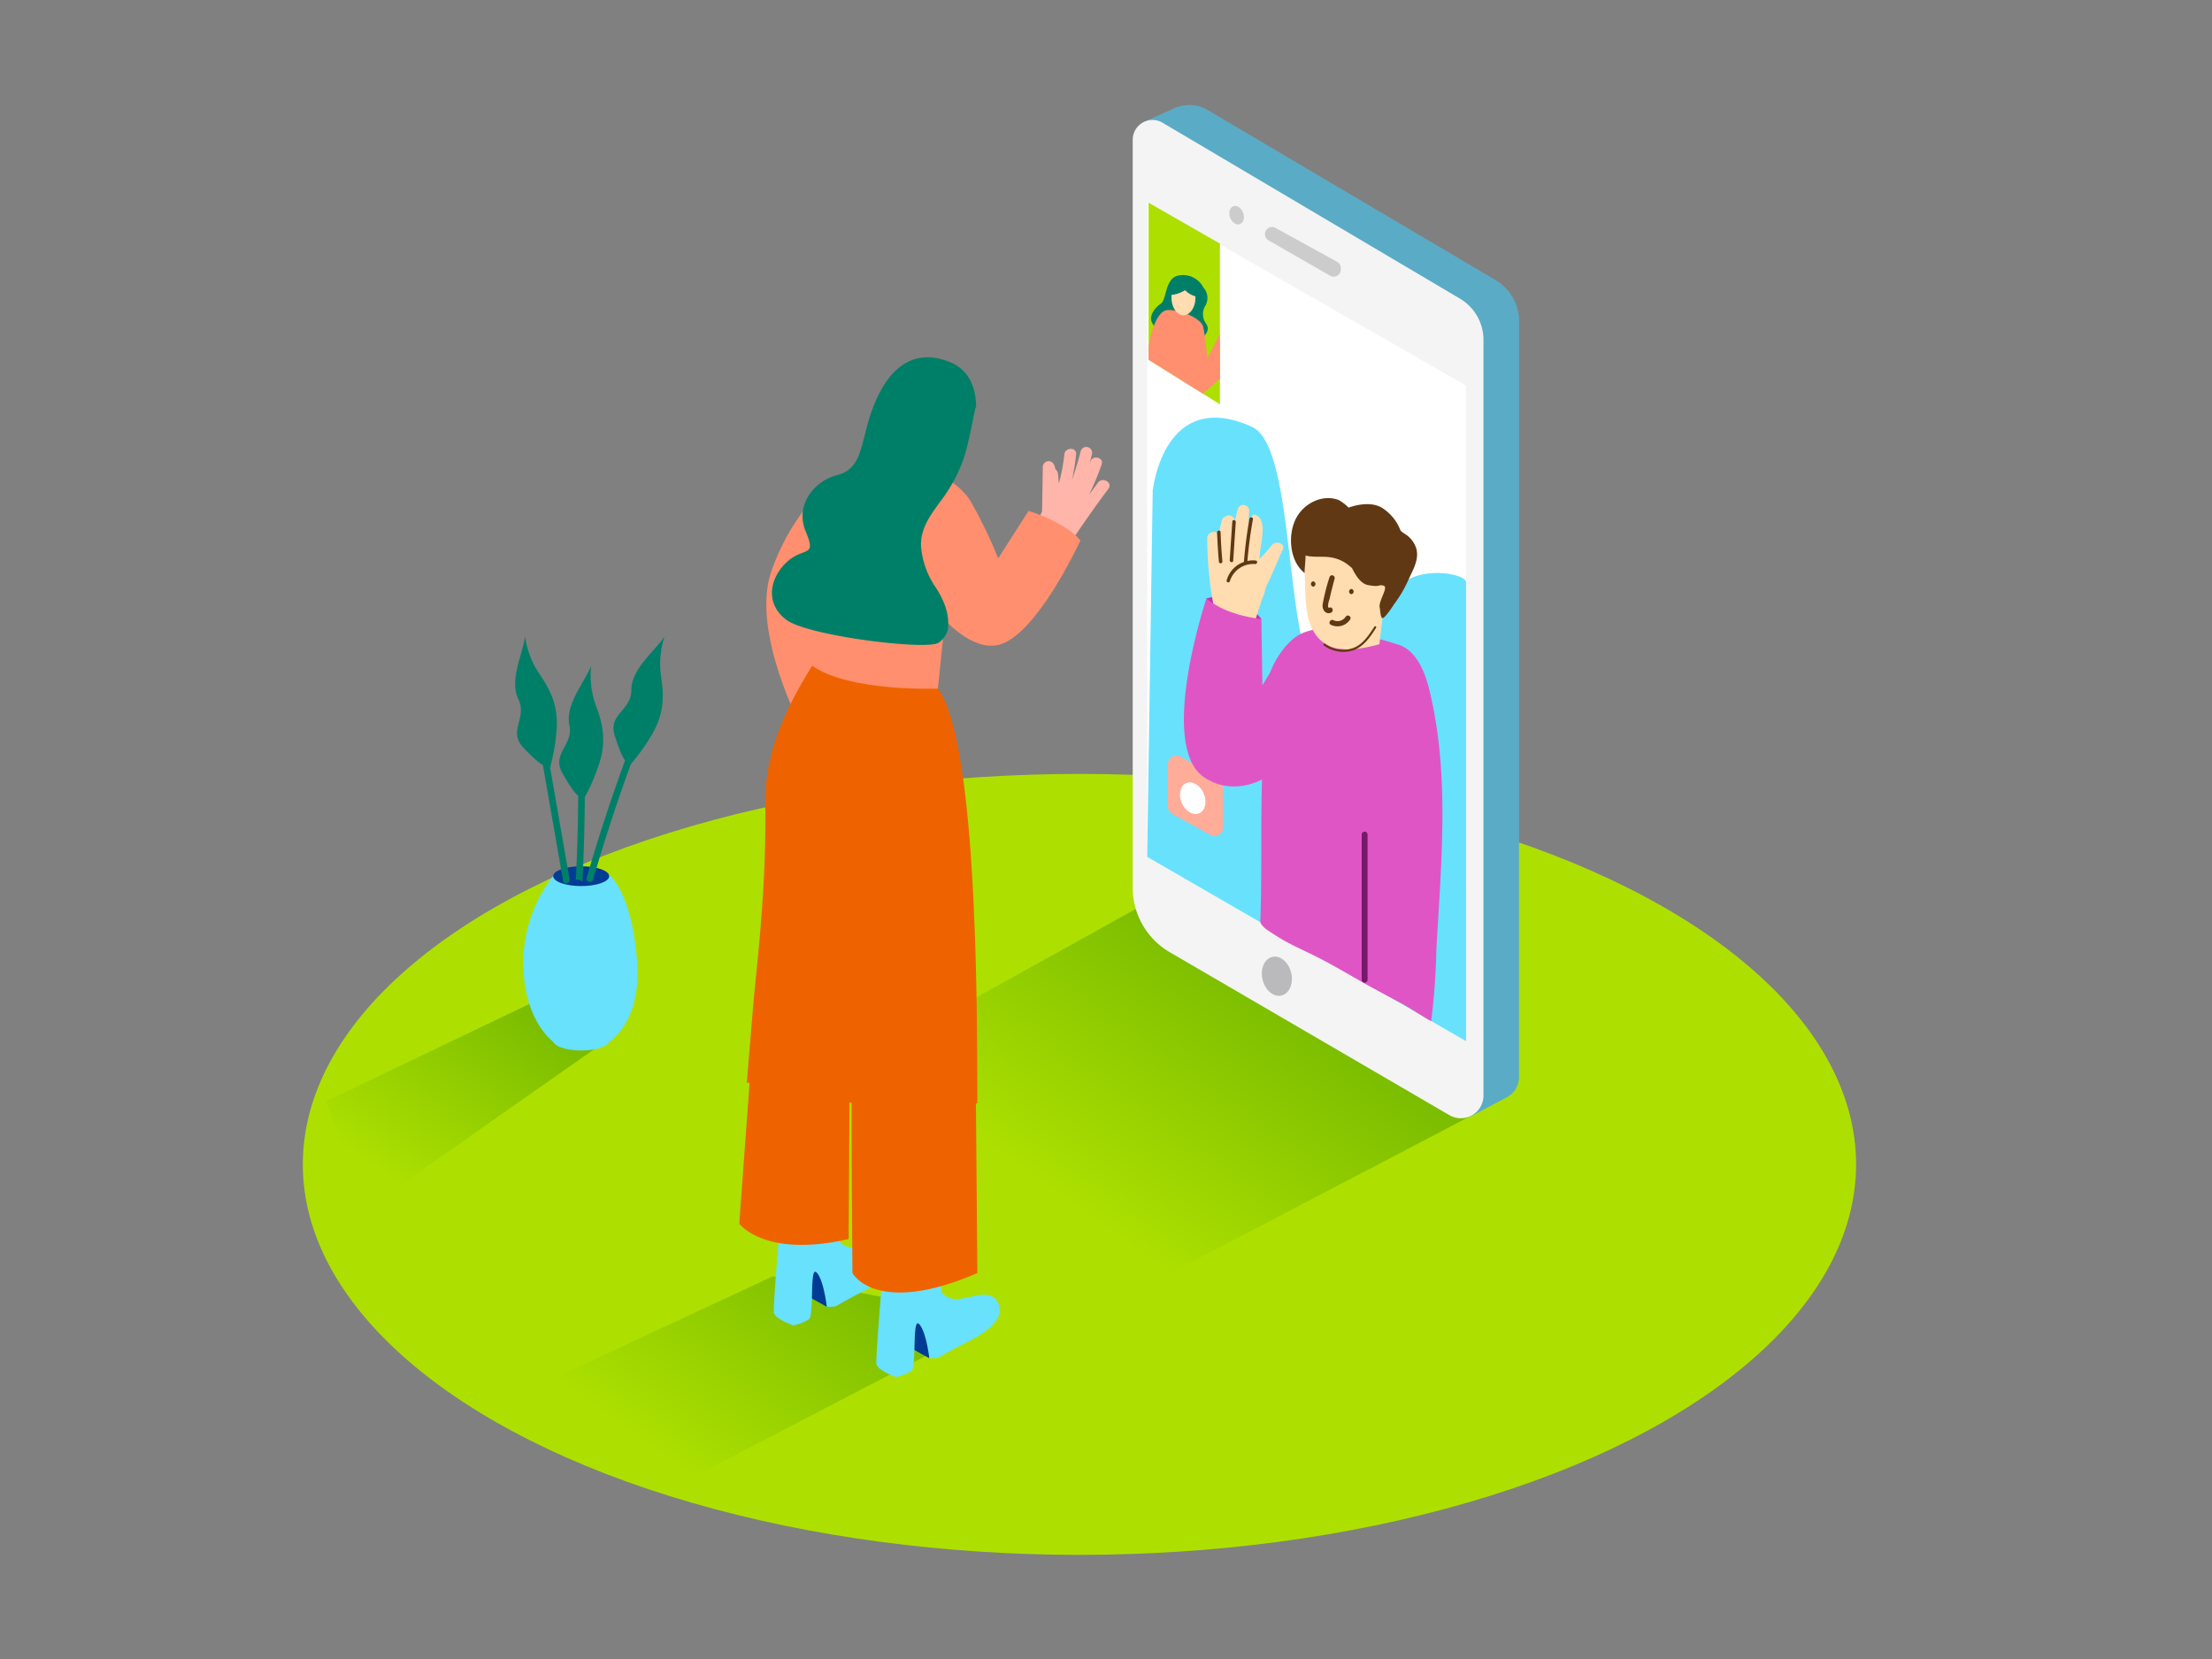 <svg id="Layer_1" data-name="Layer 1" xmlns="http://www.w3.org/2000/svg" xmlns:xlink="http://www.w3.org/1999/xlink" viewBox="0 0 400 300"><rect x="0" y="0" width="400" height="300" fill="#808080" stroke="none"/><defs><linearGradient id="linear-gradient" x1="70.64" y1="213.85" x2="93.49" y2="181.66" gradientUnits="userSpaceOnUse"><stop offset="0.01" stop-color="#ade000"/><stop offset="1" stop-color="#7bbd00"/></linearGradient><linearGradient id="linear-gradient-2" x1="194.39" y1="219.01" x2="224.91" y2="176" xlink:href="#linear-gradient"/><linearGradient id="linear-gradient-3" x1="121.7" y1="265.32" x2="149.18" y2="226.61" xlink:href="#linear-gradient"/></defs><title>-</title><ellipse cx="195.2" cy="210.56" rx="140.44" ry="70.61" fill="#ade000"/><polyline points="95.72 181.55 59.01 199.13 65.43 219.22 112.22 186.38" fill="url(#linear-gradient)"/><polyline points="207.19 163.36 146.45 197.09 210.52 230.81 272.54 198.36" fill="url(#linear-gradient-2)"/><polyline points="139.73 230.81 90.23 253.87 123.78 267.89 180.38 238.44" fill="url(#linear-gradient-3)"/><path d="M227.48,95.6a2.68,2.68,0,0,0-1.37-1.83,1.41,1.41,0,0,0-1.88.49,1.56,1.56,0,0,0-.14,1v0a3,3,0,0,0,.81,2.76,1.39,1.39,0,0,0,1.95,0A2.81,2.81,0,0,0,227.48,95.6Z" fill="#5a2500"/><path d="M270.38,50.63,218,19.7a6.36,6.36,0,0,0-5-.34h0l-.08,0a6.59,6.59,0,0,0-1.11.49l-4.89,2.17,2.65,1.17h0l1.63,134a13.49,13.49,0,0,0,6.7,11.66l48.81,28.44-.76,4.58,6.62-3.5h0a4.06,4.06,0,0,0,2.11-3.58V58.1A8.67,8.67,0,0,0,270.38,50.63Z" fill="#68e1fd"/><path d="M270.38,50.63,218,19.7a6.36,6.36,0,0,0-5-.34h0l-.08,0a6.59,6.59,0,0,0-1.11.49l-4.89,2.17,2.65,1.17h0l1.63,134a13.49,13.49,0,0,0,6.7,11.66l48.81,28.44-.76,4.58,6.62-3.5h0a4.06,4.06,0,0,0,2.11-3.58V58.1A8.67,8.67,0,0,0,270.38,50.63Z" fill="#3f3d56" opacity="0.33"/><path d="M262.14,201.68l-50.61-29.49a13.49,13.49,0,0,1-6.7-11.66V25.29a3.58,3.58,0,0,1,5.41-3.09L264,54a8.67,8.67,0,0,1,4.26,7.47V198.14A4.1,4.1,0,0,1,262.14,201.68Z" fill="#f4f4f4"/><polygon points="265.09 69.71 207.43 36.65 207.43 154.95 265.09 188.28 265.09 69.71" fill="#fff"/><ellipse cx="230.89" cy="176.54" rx="2.66" ry="3.59" transform="translate(-34.68 58.44) rotate(-13.43)" fill="#bababc"/><path d="M228.74,42.34h0a1.29,1.29,0,0,0,.65,1.12l11.14,6.4a1.29,1.29,0,0,0,1.93-1.12v-.27a1.29,1.29,0,0,0-.67-1.13l-11.14-6.13A1.29,1.29,0,0,0,228.74,42.34Z" fill="#ccc"/><ellipse cx="223.62" cy="38.93" rx="1.26" ry="1.72" transform="translate(0.39 80.02) rotate(-20.31)" fill="#ccc"/><path d="M208.45,88.45l-1,66.5,57.66,33.33s0-82.9,0-83c0-.85-2.27-1.36-2.83-1.46-3.18-.58-7.52,0-9.69,2.53-2.58,3-3.45,7.38-4.76,11.06-1,2.84-2.4,6.8-5.7,7.61-11,2.72-6.54-43.68-15.74-47.84-15.87-7.17-17.9,11.3-17.9,11.3" fill="#68e1fd"/><ellipse cx="250.9" cy="163.07" rx="5.57" ry="7.49" transform="translate(-37.6 83.65) rotate(-17.63)" fill="#f2f2f2"/><ellipse cx="250.58" cy="161.23" rx="2.01" ry="2.92" transform="translate(-28.54 56.93) rotate(-12.27)" fill="#c4b7b3"/><path d="M254.52,169.49s-1.2-5.28-4.24-5.92-3.79,3.22-3.79,3.22a6.71,6.71,0,0,0,4,3.41C253.55,171.23,254.52,169.49,254.52,169.49Z" fill="#c4b7b3"/><path d="M221.16,142.15v7.48a1.55,1.55,0,0,1-2.29,1.36L212,147.2a1.55,1.55,0,0,1-.8-1.36v-7.66a1.55,1.55,0,0,1,2.32-1.34l6.91,4A1.55,1.55,0,0,1,221.16,142.15Z" fill="#ffac99"/><ellipse cx="215.68" cy="144.35" rx="2.16" ry="2.97" transform="translate(-39.48 96.94) rotate(-23.27)" fill="#fff"/><path d="M151.27,85.95a40.26,40.26,0,0,0-11.72,17.18c-4.12,11.37,6.18,30,6.18,30l16-12.66" fill="#ff8f6f"/><path d="M149.51,236.3l-4.34-2.4,1.1-6.21s6.47.61,7,2.92" fill="#003b94"/><path d="M151.14,236.21c1-.6,2-1.13,3-1.68,2.52-1.37,6.14-2.8,7.68-5.38a3,3,0,0,0-.2-3.37c-2.29-2.75-7.26,1.77-9.8-1.28-.51-.61-.73-10.17-.73-10.17l-9.69,2.61s-1.64,19.22-1.46,20.41,3.52,2.32,3.52,2.32a8.58,8.58,0,0,0,2.8-1.09c1-.74.1-9.75,1.39-8.49s1.86,6.2,1.86,6.2A6.66,6.66,0,0,0,151.14,236.21Z" fill="#68e1fd"/><path d="M168,245.59l-4.34-2.4,1.1-6.21s6.47.61,7,2.92" fill="#003b94"/><path d="M169.68,245.5c1-.6,2-1.13,3-1.68,2.52-1.37,6.14-2.8,7.68-5.38a3,3,0,0,0-.2-3.37c-2.29-2.75-7.26,1.77-9.8-1.28-.51-.61-.73-10.17-.73-10.17l-9.69,2.61s-1.64,19.22-1.46,20.41S162,249,162,249a8.58,8.58,0,0,0,2.8-1.09c1-.74.1-9.75,1.39-8.49s1.86,6.2,1.86,6.2A6.66,6.66,0,0,0,169.68,245.5Z" fill="#68e1fd"/><path d="M136.48,183.11l-2.8,38.17s4.54,6.27,19.79,2.78h0l.15-25.74" fill="#ee6300"/><path d="M154.15,190.67c-.33,3.29,0,39.55,0,39.55s4.21,7.9,22.59,0l-.26-30.8" fill="#ee6300"/><path d="M135.06,195.72c1.25.86,1.68-3.58,3-2.82a74.41,74.41,0,0,0,15.06,6.64l.12-.05a1,1,0,0,1,1.39.52,79.55,79.55,0,0,0,9.88,2.24c4.29.69,7.84-2.49,12.23-2.71-.05-16.85.08-64.87-7.1-75l-21.21-7.1c-.1,1.75-10.31,13.58-10.06,28,.28,16.25-1.84,31.58-2.19,36.66C136.11,183,135.1,194.79,135.06,195.72Z" fill="#ee6300"/><path d="M171.6,105.19l-2,19.33s-15.84.64-22.67-4.08v-16.4" fill="#ff8f6f"/><path d="M198.55,87.27l-1.62,2.21A53.06,53.06,0,0,0,199.21,84c.45-1.29-1.61-1.8-2.05-.52l-.23.65q.29-1,.55-2.06a1.06,1.06,0,0,0-2.05-.52,55.13,55.13,0,0,1-1.6,5.28,37.68,37.68,0,0,0,.76-4.67c.13-1.35-2-1.3-2.12,0a33.58,33.58,0,0,1-1,5.29q-.06-.91-.17-1.81a1.07,1.07,0,0,0-.44-.76c-.06-.24-.13-.47-.21-.71a1.06,1.06,0,0,0-2.08.32l-.13,8A9.52,9.52,0,0,1,187,94.79a37,37,0,0,1,3,2.31,30.46,30.46,0,0,1,2.41,2.31q1-1.27,2-2.59a1.15,1.15,0,0,0,.2-.23q2.84-4.2,5.87-8.27C201.21,87.22,199.35,86.19,198.55,87.27Z" fill="#ffb5a9"/><path d="M165,83.76s7.48,2,10.51,6.87a85.56,85.56,0,0,1,5,10.34L186,92.38s6.71,2.06,9.37,5.36c0,0-8,17.4-14.89,18.89s-14.29-10.3-14.29-10.3-1.52,4.89-1.23-.33" fill="#ff8f6f"/><path d="M169.28,106.33a15.16,15.16,0,0,1-2.74-7.78c0-3.19,1.77-5.47,3.55-7.93a27.67,27.67,0,0,0,4.27-8c.89-2.85,1.37-5.8,2-8.72a.86.86,0,0,1,.16-.35c-.06-3.5-1.26-6.78-5.06-8.2-9.82-3.67-13.51,7.32-14.71,11.87s-1.57,7.75-5.44,8.72-7.67,5.25-5.61,10.16-.39,2.65-3.51,5.62-3.82,7.59.09,10.42,25,5.48,27.41,4.11a4,4,0,0,0,1.72-2.47C171.73,111.08,170.77,108.7,169.28,106.33Z" fill="#007f68"/><polyline points="207.7 36.65 207.7 65.05 220.6 73.11 220.6 44.05 207.7 36.65" fill="#ade000"/><path d="M100,158.44A25.56,25.56,0,0,0,94.7,176c.71,10.26,6.49,13.24,6.49,13.24l6.88.38s8.18-2.67,7.11-16c-1-12.53-5.08-15.47-5.08-15.47" fill="#68e1fd"/><ellipse cx="105.1" cy="158.44" rx="5.06" ry="1.79" fill="#003b94"/><ellipse cx="105.1" cy="188.17" rx="5.06" ry="1.79" fill="#68e1fd"/><path d="M103,159l-6.13-35.16c-.13-.77-1.3-.44-1.17.32l6.13,35.16C102,160.06,103.16,159.74,103,159Z" fill="#007f68"/><path d="M104.13,159.09a1.46,1.46,0,0,1,.56,0,1.27,1.27,0,0,1,.63.38q.73-14.73.26-29.48c0-.78-1.23-.78-1.21,0Q104.85,144.55,104.13,159.09Z" fill="#007f68"/><path d="M117.91,125a323.29,323.29,0,0,0-11.84,33.78.61.61,0,0,0,1.17.32,323.28,323.28,0,0,1,11.84-33.78C119.38,124.58,118.21,124.27,117.91,125Z" fill="#007f68"/><path d="M98.2,138.32s-.66-.08-3.55-3.12.76-5.33-.91-8.75.69-7.92,1.22-11.34a15.88,15.88,0,0,0,2.54,6.7c2.18,3.12,3.4,5.94,3.17,9.9a35,35,0,0,1-1.28,7.38" fill="#007f68"/><path d="M104.41,143.74s-.62-.24-2.69-3.9,2-5,1.24-8.71,2.59-7.51,3.94-10.71a15.88,15.88,0,0,0,.84,7.12c1.36,3.56,1.85,6.58.67,10.37a35,35,0,0,1-3,6.85" fill="#007f68"/><path d="M113,137.41s-.56-.36-1.83-4.36,3-4.46,3-8.28,4.07-6.82,6-9.67a15.88,15.88,0,0,0-.64,7.14c.6,3.76.47,6.82-1.47,10.29a35,35,0,0,1-4.38,6.08" fill="#007f68"/><path d="M218.15,108.24s5.34-2,9.95,3.69a5.36,5.36,0,0,1-5.28.78A11.12,11.12,0,0,1,218.15,108.24Z" fill="#bf34ac"/><path d="M232,99.27c-.62,1.35-2.07,4.9-2.73,6.17s-.36,1.45-1,2.77c-.23.48-2.08,6.82-2.48,7-.18,3.6.76-.48.76-.46-.22.84,0-.41-.26.43a1.41,1.41,0,0,1-.52.8c-.09.33.4-2.79.34-2.45a1.05,1.05,0,0,1-2.09-.3c0-.15-.21,1.89-.19,1.74-.32-.06-.25-.31-.43-.61-.23,0-.54.38-.73.25-.54.09-.65.07-.71-.64,0-.23-.44-.57-.45-.81-.35,0-.77.11-.89-.28-.35,0-.61-.92-.73-1.38a63.08,63.08,0,0,1-1.58-14.18c0-1.22,1.77-1.55,2.05-.55q.24-1.31.56-2.6a1.07,1.07,0,0,1,.62-.74,1.06,1.06,0,0,1,1.72,1c0,.2-.06.41-.1.61h0c.18-.95.38-1.89.63-2.83a1.05,1.05,0,0,1,2.09.3l-.13,2c.22-.34.67-1.53,1.07-1.45,2.39.5,1.26,4.79,1.07,6.46l-.19,1.61A26.88,26.88,0,0,0,230,98.57C230.79,97.65,232.43,98.34,232,99.27Z" fill="#ffddb0"/><path d="M220.72,96.22q.09,2.67.33,5.33a.32.32,0,0,1-.63.07q-.24-2.66-.33-5.33C220.08,95.89,220.71,95.81,220.72,96.22Z" fill="#603813"/><path d="M223.47,94.4l-.47,7c0,.41-.65.31-.63-.09l.47-7C222.87,93.9,223.5,94,223.47,94.4Z" fill="#603813"/><path d="M227.1,101.37a4.42,4.42,0,0,0-1.53.08q.32-3.79,1-7.55c.07-.4-.55-.49-.63-.09q-.69,3.88-1,7.81s0,0,0,0a4.88,4.88,0,0,0-3.13,3.37.3.3,0,0,0,.58.13A4.43,4.43,0,0,1,227,102C227.35,102,227.48,101.42,227.1,101.37Z" fill="#603813"/><path d="M228.1,111.93s-6-.44-9.95-3.69c0,0-8.84,26.5-.46,32.28s18.87-5,13.87-5.23c-.47,0,1.11-18.62,1.11-18.62l-4.39,7.26Z" fill="#e055c6"/><path d="M258.55,125.07c-.75-3.14-2.16-7.15-5.41-8.41a75.39,75.39,0,0,0-8.56-2.23c-3.12-.8-6.43-1.24-9.43.24-2.55,1.26-5.23,5.3-5.79,8.16-.83,3.32-.6,8.46-.65,9.06-1,12.13-.39,22.63-.8,34.77,0,.53,1,1.33,1,1.33,4.56,3.14,6,3.31,10.87,5.91,2.78,1.48,5.48,3.12,8.24,4.64,1.85,1,3.71,2,5.57,3,.75.35,4.47,2.77,5.21,3.12a119.7,119.7,0,0,0,.94-12.88C260.58,156.23,262.21,140.4,258.55,125.07Z" fill="#e055c6"/><path d="M250,111.75l-.56,4.75s-4.66,1.34-6.65.83S250,111.75,250,111.75Z" fill="#ffddb0"/><path d="M236.25,97.85c-.38.38-.25,1.84-.28,2.31-.08,1.62-.09,3.26,0,4.88.12,3.82,0,9.06,3.69,11.38,4.53,2.86,9.09-1.5,10.43-5.57.56-1.72,1.53-10.16-.17-11.88S243.36,90.87,236.25,97.85Z" fill="#ffddb0"/><path d="M249.49,109.86c.14.66.12,1.71.49,1.9s2-2.31,2.15-2.55a22.53,22.53,0,0,0,2.61-4.48c.76-1.66,1.86-3.49,1.41-5.39a4.69,4.69,0,0,0-1.82-2.6c-.27-.21-1-.6-1.11-.91a8.36,8.36,0,0,0-3.2-3.93c-2.42-1.59-6.15-.1-6.15-.1a7.89,7.89,0,0,0-1.74-1.35c-2.79-1.15-6.31.42-7.8,3.36s-1.16,7.65,1.58,9.81c0-.69.18-2.48.18-3.17,1.42.38,2.94.11,4.43.32a6.81,6.81,0,0,1,2.9,1.11,11.29,11.29,0,0,1,1.06.84c.62,1.23,1.53,2.84,2.95,3.09,2.28.4,1.66-.14,2.72.08S249.24,108.64,249.49,109.86Z" fill="#603813"/><path d="M240.69,107.13l.66-2.55a.48.48,0,0,0-.92-.25,37.3,37.3,0,0,0-1.26,5c-.1.86.51,1.86,1.5,1.47.56-.22.32-1.14-.25-.92s-.06-1.47,0-1.52Z" fill="#603813"/><path d="M243.33,111.54a1.75,1.75,0,0,1-2.21.61c-.55-.27-1,.55-.48.82a2.73,2.73,0,0,0,3.51-.95C244.49,111.51,243.67,111,243.33,111.54Z" fill="#603813"/><path d="M237.47,105.13a.48.48,0,0,0,0,.95A.48.48,0,0,0,237.47,105.13Z" fill="#603813"/><path d="M244.37,106.5a.48.48,0,0,0,0,.95A.48.48,0,0,0,244.37,106.5Z" fill="#603813"/><path d="M248.53,113.33c-1,1.49-2,3.11-3.71,3.81a5.5,5.5,0,0,1-5.22-.74c-.2-.14-.39.19-.19.33a5.9,5.9,0,0,0,5.41.83c1.86-.71,3-2.43,4-4C249,113.31,248.66,113.12,248.53,113.33Z" fill="#603813"/><path d="M213,53c.23,0,3.72,1.62,3.72,1.62s1.36-1.85.79-2.81A4.12,4.12,0,0,0,213,49.85c-2.37.56-2,4.32-3.1,5.07s-2.17,2.24-1.59,3.38c.88,1.75,2.2,2.85,1.29,3.7s-1.86.21-.9,1.17,9.65,4.69,9.71,2.6-2.65-3.44-1.41-4.35,1.81-1.92,1.07-2.94a2.89,2.89,0,0,1-.06-3.27,2.82,2.82,0,0,0-2.09-4.12" fill="#007f68"/><path d="M207.7,62.65s.94-6.52,3.5-6.59,6,1.65,6.34,2.93.81,5.72.81,5.72l2.25-4.32v8.12l-3.08,2.68-9.83-6.14Z" fill="#ff8f6f"/><path d="M214.3,52.48a5.84,5.84,0,0,1-2.45.85,4.53,4.53,0,0,0,0,.54c0,1.73,1,3.14,2.16,3.14s2.16-1.41,2.16-3.14c0-.1,0-.19,0-.29A4.12,4.12,0,0,1,214.3,52.48Z" fill="#ffddb0"/><path d="M246.24,150.92v26.25a.53.53,0,0,0,1.06,0V150.92A.53.53,0,0,0,246.24,150.92Z" fill="#751968"/></svg>